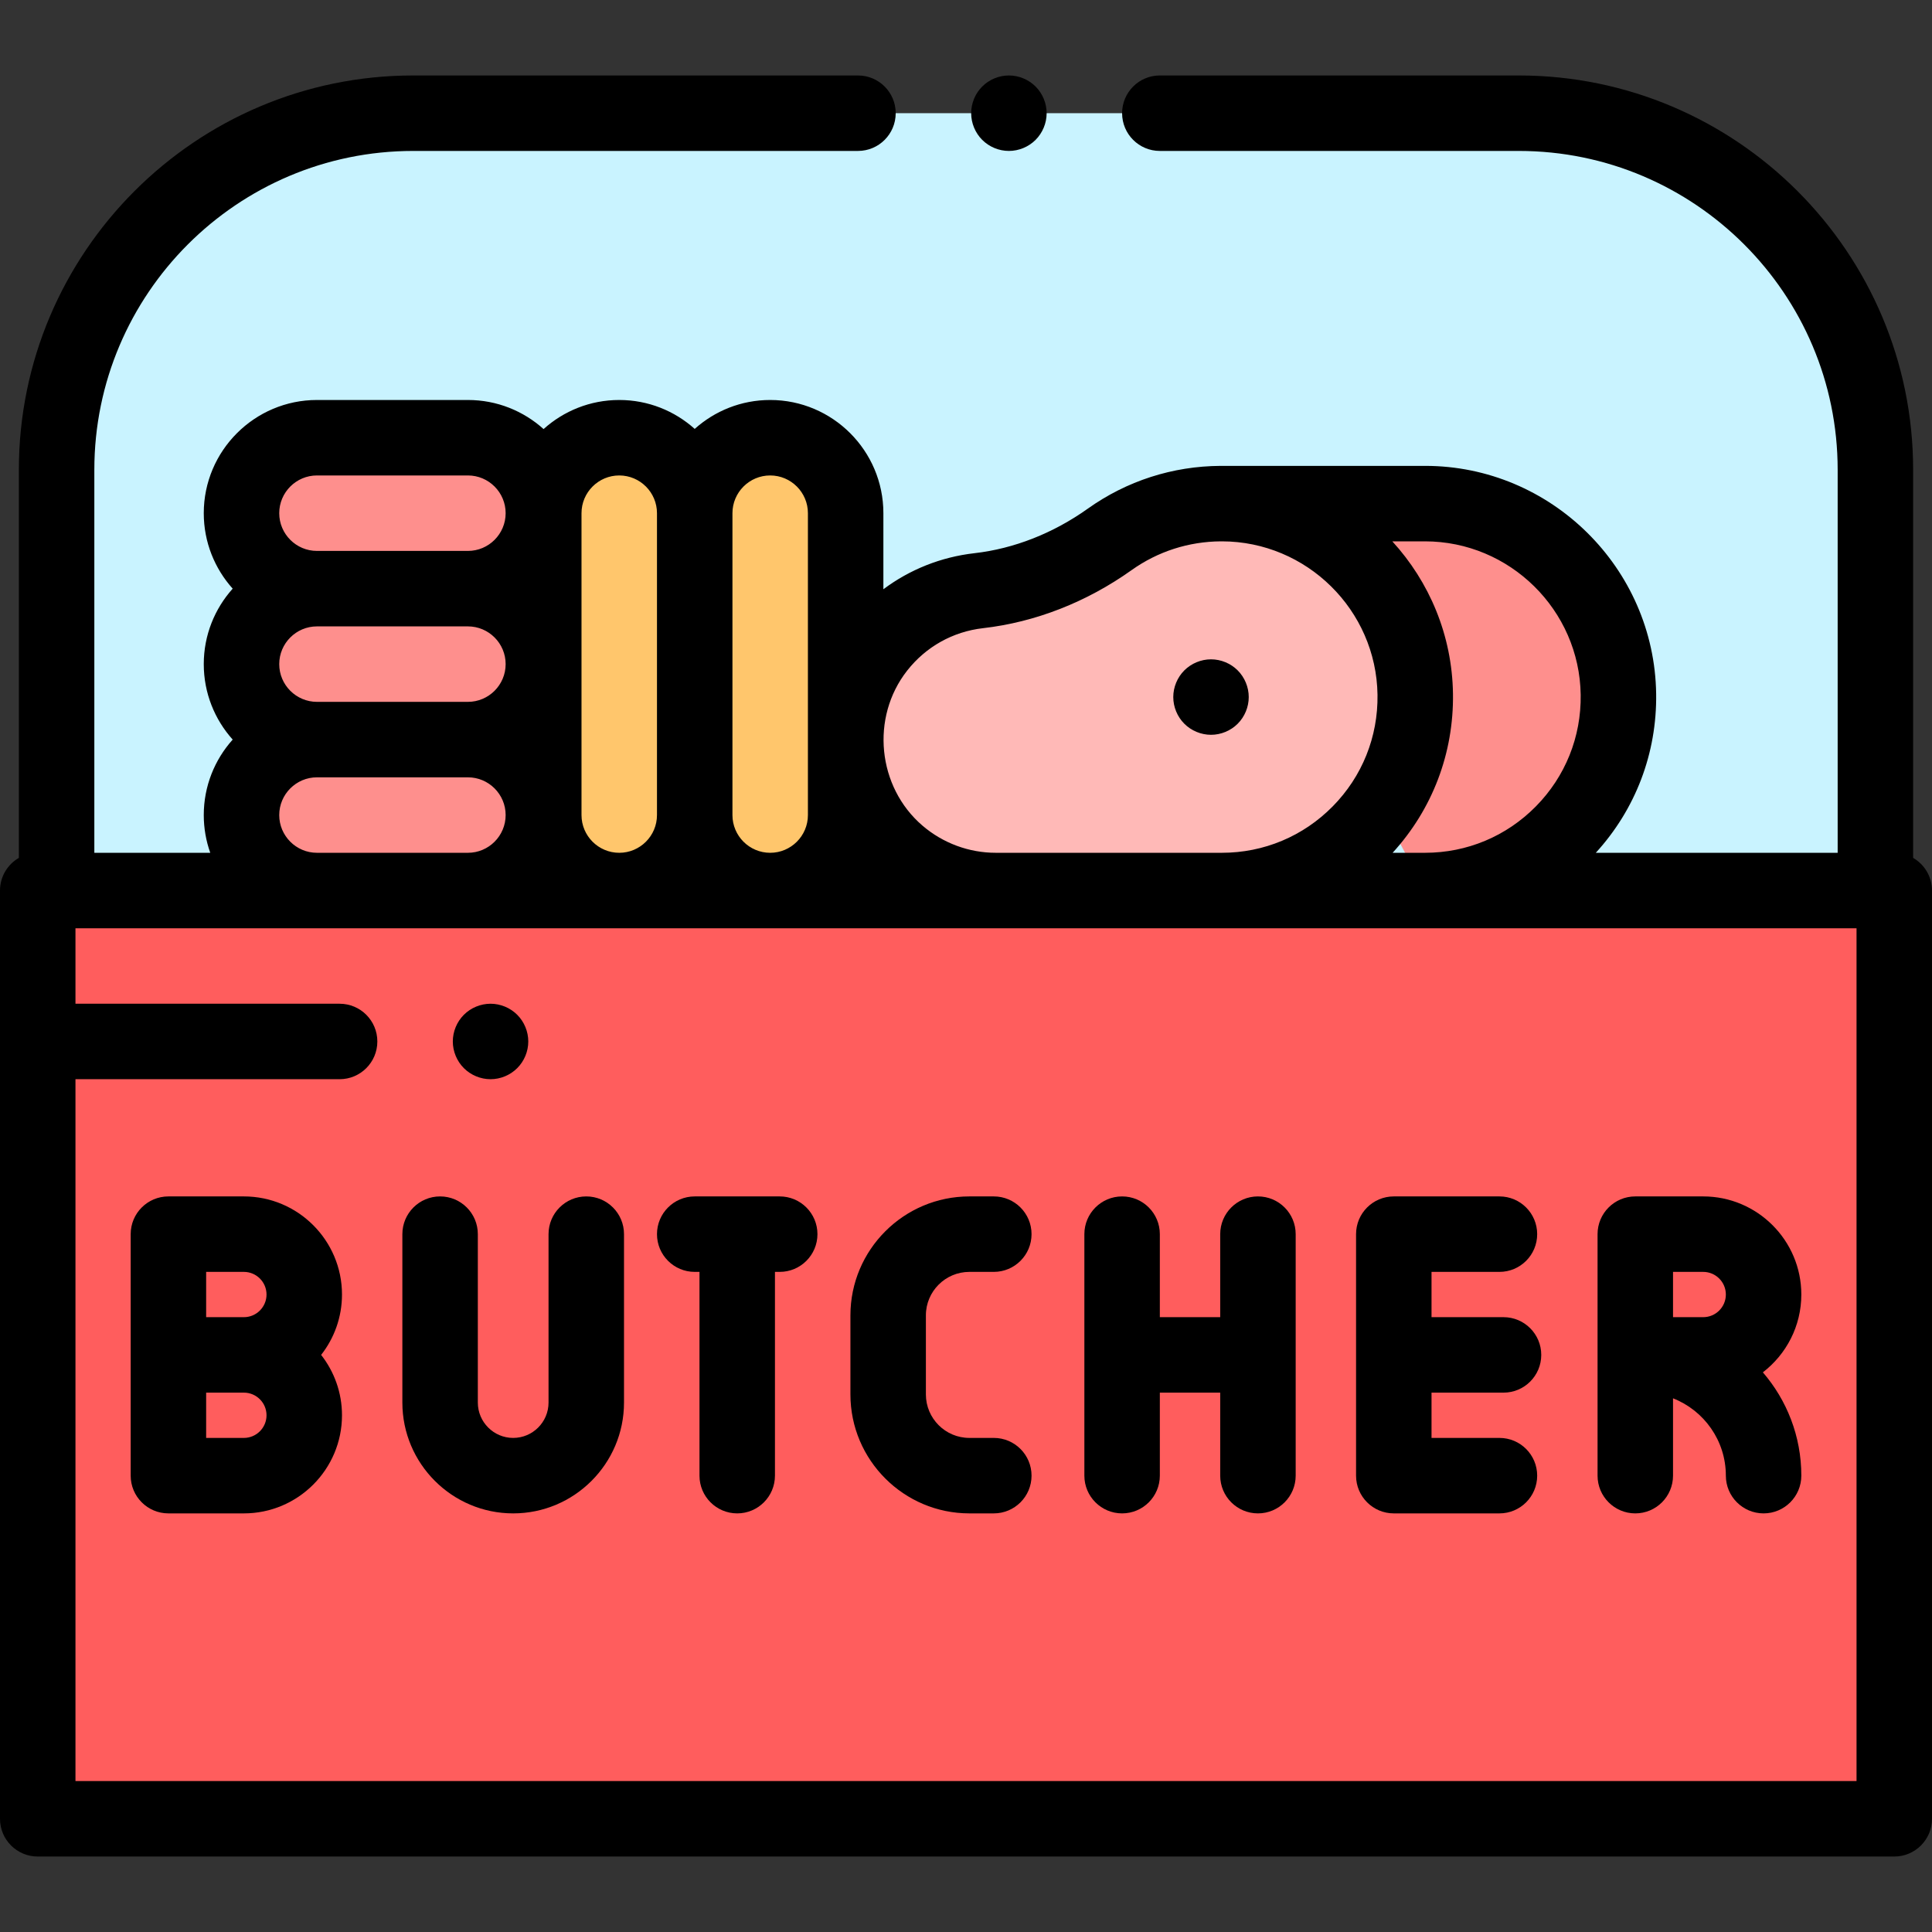 <?xml version="1.0" encoding="iso-8859-1"?>
<!-- Generator: Adobe Illustrator 19.0.0, SVG Export Plug-In . SVG Version: 6.00 Build 0)  -->
<svg xmlns="http://www.w3.org/2000/svg" xmlns:xlink="http://www.w3.org/1999/xlink" version="1.1" id="Layer_1" x="0px" y="0px" viewBox="0 0 512 512" style="enable-background:new 0 0 512 512;" xml:space="preserve" width="512" height="512">
<rect x="0" y="0" width="512" height="512" fill="#333333" stroke="none"/>
<g id="XMLID_1153_">
	<g id="XMLID_843_">
		<path id="XMLID_1216_" style="fill:#C9F3FF;" d="M402.5,30h-293C57.309,30,15,72.309,15,124.5V236h482V124.5    C497,72.309,454.691,30,402.5,30z"/>
		<rect id="XMLID_1083_" x="10" y="236" style="fill:#FF5D5D;" width="492" height="246"/>
		<path id="XMLID_1280_" style="fill:#FE8F8D;" d="M64,216L64,216c0-11.046,8.954-20,20-20h40c11.046,0,20,8.954,20,20v0    c0,11.046-8.954,20-20,20H84C72.954,236,64,227.046,64,216z"/>
		<path id="XMLID_1279_" style="fill:#FE8F8D;" d="M64,176L64,176c0-11.046,8.954-20,20-20h40c11.046,0,20,8.954,20,20v0    c0,11.046-8.954,20-20,20H84C72.954,196,64,187.046,64,176z"/>
		<path id="XMLID_1278_" style="fill:#FFC66C;" d="M164.106,116L164.106,116c11.046,0,20,8.954,20,20v80c0,11.046-8.954,20-20,20h0    c-11.046,0-20-8.954-20-20v-80C144.106,124.954,153.061,116,164.106,116z"/>
		<path id="XMLID_1276_" style="fill:#FFC66C;" d="M204.106,116L204.106,116c11.046,0,20,8.954,20,20v80c0,11.046-8.954,20-20,20h0    c-11.046,0-20-8.954-20-20v-80C184.106,124.954,193.061,116,204.106,116z"/>
		<path id="XMLID_1275_" style="fill:#FE8F8D;" d="M64,136L64,136c0-11.046,8.954-20,20-20h40c11.046,0,20,8.954,20,20v0    c0,11.046-8.954,20-20,20H84C72.954,156,64,147.046,64,136z"/>
		<path id="XMLID_1274_" style="fill:#FE8F8D;" d="M377.635,236c28.558,0,51.663-23.35,51.264-52    c-0.39-28.006-23.546-50.693-51.555-50.537H323.5"/>
		<path id="XMLID_1303_" style="fill:#FFB9B7;" d="M323.5,133.463c-10.959,0.061-21.103,3.56-29.409,9.474    c-10.276,7.316-22.174,12.17-34.707,13.6c-10.193,1.163-19.956,6.239-26.84,15.005c-13.104,16.685-10.682,41.069,5.433,54.867    c7.536,6.452,16.762,9.595,25.934,9.59c10.11-0.006,47.733,0.001,59.88,0.001c28.558,0,51.663-23.35,51.264-52    C374.665,155.994,351.509,133.307,323.5,133.463z"/>
	</g>
	<g id="XMLID_1061_">
		<path id="XMLID_1171_" d="M507,227.349V124.5C507,66.878,460.121,20,402.5,20h-95.131c-5.522,0-10,4.477-10,10s4.478,10,10,10    H402.5c46.594,0,84.5,37.907,84.5,84.5V226h-64.096c10.543-11.541,16.213-26.407,15.994-42.139    c-0.465-33.377-27.913-60.399-61.211-60.399c-0.112,0-0.229,0-0.342,0.001h-53.519c-0.013,0-0.026-0.001-0.039-0.001    c-0.112,0-0.23,0-0.343,0.001c-12.688,0.071-24.843,3.988-35.153,11.328c-9.173,6.531-19.561,10.615-30.041,11.811    c-8.899,1.016-17.159,4.33-24.144,9.556V136c0-16.542-13.458-30-30-30c-7.678,0-14.688,2.902-20,7.663    c-5.312-4.761-12.322-7.663-20-7.663c-7.703,0-14.735,2.921-20.053,7.709C138.735,108.921,131.703,106,124,106H84    c-16.542,0-30,13.458-30,30c0,7.678,2.902,14.688,7.664,20C56.902,161.312,54,168.322,54,176s2.902,14.688,7.664,20    C56.902,201.312,54,208.322,54,216c0,3.506,0.61,6.87,1.72,10H25V124.5C25,77.907,62.906,40,109.5,40h117.869    c5.522,0,10-4.477,10-10s-4.478-10-10-10H109.5C51.879,20,5,66.878,5,124.5v102.849c-2.986,1.73-5,4.952-5,8.651v246    c0,5.522,4.478,10,10,10h492c5.522,0,10-4.478,10-10V236C512,232.301,509.986,229.079,507,227.349z M377.4,143.463    c0.077,0,0.153-0.001,0.23-0.001c22.465,0,40.956,18.2,41.269,40.677c0.155,11.142-4.063,21.643-11.879,29.568    C399.203,221.634,388.767,226,377.635,226h-8.575c10.543-11.541,16.213-26.407,15.994-42.139    c-0.216-15.54-6.287-29.699-16.075-40.398H377.4z M240.408,177.718L240.408,177.718c4.979-6.34,12.121-10.333,20.109-11.245    c13.835-1.579,27.45-6.9,39.373-15.39c6.936-4.938,15.119-7.573,23.665-7.621h0.269c22.448,0.021,40.919,18.212,41.231,40.676    c0.155,11.142-4.063,21.643-11.879,29.568C345.359,221.634,334.923,226,323.791,226l-16.311-0.001    c-9.099-0.001-19.751-0.002-28.523-0.002c-6.534,0-12.025,0-15.052,0.002c-0.006,0-0.012,0-0.018,0    c-7.102,0-13.994-2.552-19.406-7.186C232.498,208.553,230.671,190.118,240.408,177.718z M204.106,126c5.514,0,10,4.486,10,10    v60.067c0,0.088,0,0.177,0,0.265V216c0,5.514-4.486,10-10,10s-10-4.486-10-10v-80C194.106,130.486,198.593,126,204.106,126z     M154.106,136c0-5.514,4.486-10,10-10s10,4.486,10,10v80c0,5.514-4.486,10-10,10s-10-4.486-10-10V136z M74,176    c0-5.514,4.486-10,10-10h40c5.514,0,10,4.486,10,10s-4.486,10-10,10H84C78.486,186,74,181.514,74,176z M84,126h40    c5.514,0,10,4.486,10,10s-4.486,10-10,10H84c-5.514,0-10-4.486-10-10S78.486,126,84,126z M74,216c0-5.514,4.486-10,10-10h40    c5.514,0,10,4.486,10,10s-4.486,10-10,10H84C78.486,226,74,221.514,74,216z M492,472H20V286h70c5.522,0,10-4.478,10-10    s-4.478-10-10-10H20v-20h472V472z"/>
		<path id="XMLID_1232_" d="M64.631,317.063h-20c-5.522,0-10,4.478-10,10v32v32c0,5.522,4.478,10,10,10h20c14.337,0,26-11.663,26-26    c0-6.031-2.07-11.584-5.528-16c3.459-4.416,5.528-9.969,5.528-16C90.631,328.727,78.968,317.063,64.631,317.063z M54.631,337.063    h10c3.309,0,6,2.691,6,6s-2.691,6-6,6h-10V337.063z M64.631,381.063h-10v-12h10c3.309,0,6,2.691,6,6    S67.939,381.063,64.631,381.063z"/>
		<path id="XMLID_1238_" d="M433.369,401.063c5.522,0,10-4.478,10-10v-20.495c8.187,3.207,14,11.186,14,20.495    c0,5.522,4.478,10,10,10s10-4.478,10-10c0-10.454-3.848-20.02-10.19-27.379c6.19-4.757,10.19-12.229,10.19-20.621    c0-14.337-11.663-26-26-26h-18c-5.522,0-10,4.478-10,10v32v32C423.369,396.586,427.847,401.063,433.369,401.063z M443.369,337.063    h8c3.309,0,6,2.691,6,6s-2.691,6-6,6h-8V337.063z"/>
		<path id="XMLID_1239_" d="M359.369,327.063v64c0,5.522,4.478,10,10,10h28c5.522,0,10-4.478,10-10s-4.478-10-10-10h-18v-12h19.079    c5.522,0,10-4.478,10-10s-4.478-10-10-10h-19.079v-12h18c5.522,0,10-4.478,10-10s-4.478-10-10-10h-28    C363.847,317.063,359.369,321.541,359.369,327.063z"/>
		<path id="XMLID_1251_" d="M155.369,317.063c-5.522,0-10,4.478-10,10v44.631c0,5.166-4.203,9.369-9.369,9.369    s-9.369-4.203-9.369-9.369v-44.631c0-5.522-4.478-10-10-10s-10,4.478-10,10v44.631c0,16.194,13.175,29.369,29.369,29.369    s29.369-13.175,29.369-29.369v-44.631C165.369,321.541,160.892,317.063,155.369,317.063z"/>
		<path id="XMLID_1253_" d="M333.369,317.063c-5.522,0-10,4.478-10,10v22h-16v-22c0-5.522-4.478-10-10-10s-10,4.478-10,10v64    c0,5.522,4.478,10,10,10s10-4.478,10-10v-22h16v22c0,5.522,4.478,10,10,10s10-4.478,10-10v-64    C343.369,321.541,338.892,317.063,333.369,317.063z"/>
		<path id="XMLID_1254_" d="M206.631,317.063h-22.524c-5.522,0-10,4.478-10,10s4.478,10,10,10h1.263v54c0,5.522,4.478,10,10,10    s10-4.478,10-10v-54h1.262c5.522,0,10-4.478,10-10S212.153,317.063,206.631,317.063z"/>
		<path id="XMLID_1256_" d="M256.895,337.063h6.475c5.522,0,10-4.478,10-10s-4.478-10-10-10h-6.475    c-17.383,0-31.525,14.143-31.525,31.525v20.948c0,17.384,14.143,31.526,31.525,31.526h6.475c5.522,0,10-4.478,10-10    s-4.478-10-10-10h-6.475c-6.355,0-11.525-5.171-11.525-11.526v-20.948C245.369,342.233,250.539,337.063,256.895,337.063z"/>
		<path id="XMLID_1258_" d="M320.93,194.73c2.63,0,5.21-1.07,7.07-2.93c1.859-1.86,2.93-4.44,2.93-7.07c0-2.63-1.07-5.21-2.93-7.07    c-1.86-1.86-4.44-2.93-7.07-2.93s-5.21,1.07-7.07,2.93c-1.859,1.86-2.93,4.44-2.93,7.07c0,2.63,1.07,5.21,2.93,7.07    C315.72,193.66,318.3,194.73,320.93,194.73z"/>
		<path id="XMLID_1259_" d="M267.37,40c2.63,0,5.21-1.07,7.069-2.93c1.86-1.86,2.931-4.44,2.931-7.07c0-2.63-1.07-5.21-2.931-7.07    C272.58,21.07,270,20,267.37,20c-2.641,0-5.21,1.07-7.07,2.93c-1.86,1.86-2.93,4.44-2.93,7.07c0,2.63,1.069,5.21,2.93,7.07    S264.729,40,267.37,40z"/>
		<path id="XMLID_1261_" d="M130,286c2.63,0,5.21-1.07,7.069-2.931C138.93,281.21,140,278.63,140,276s-1.07-5.21-2.931-7.07    c-1.859-1.86-4.439-2.93-7.069-2.93s-5.21,1.069-7.07,2.93S120,273.37,120,276s1.069,5.21,2.93,7.069    C124.79,284.93,127.37,286,130,286z"/>
	</g>
</g>















</svg>
